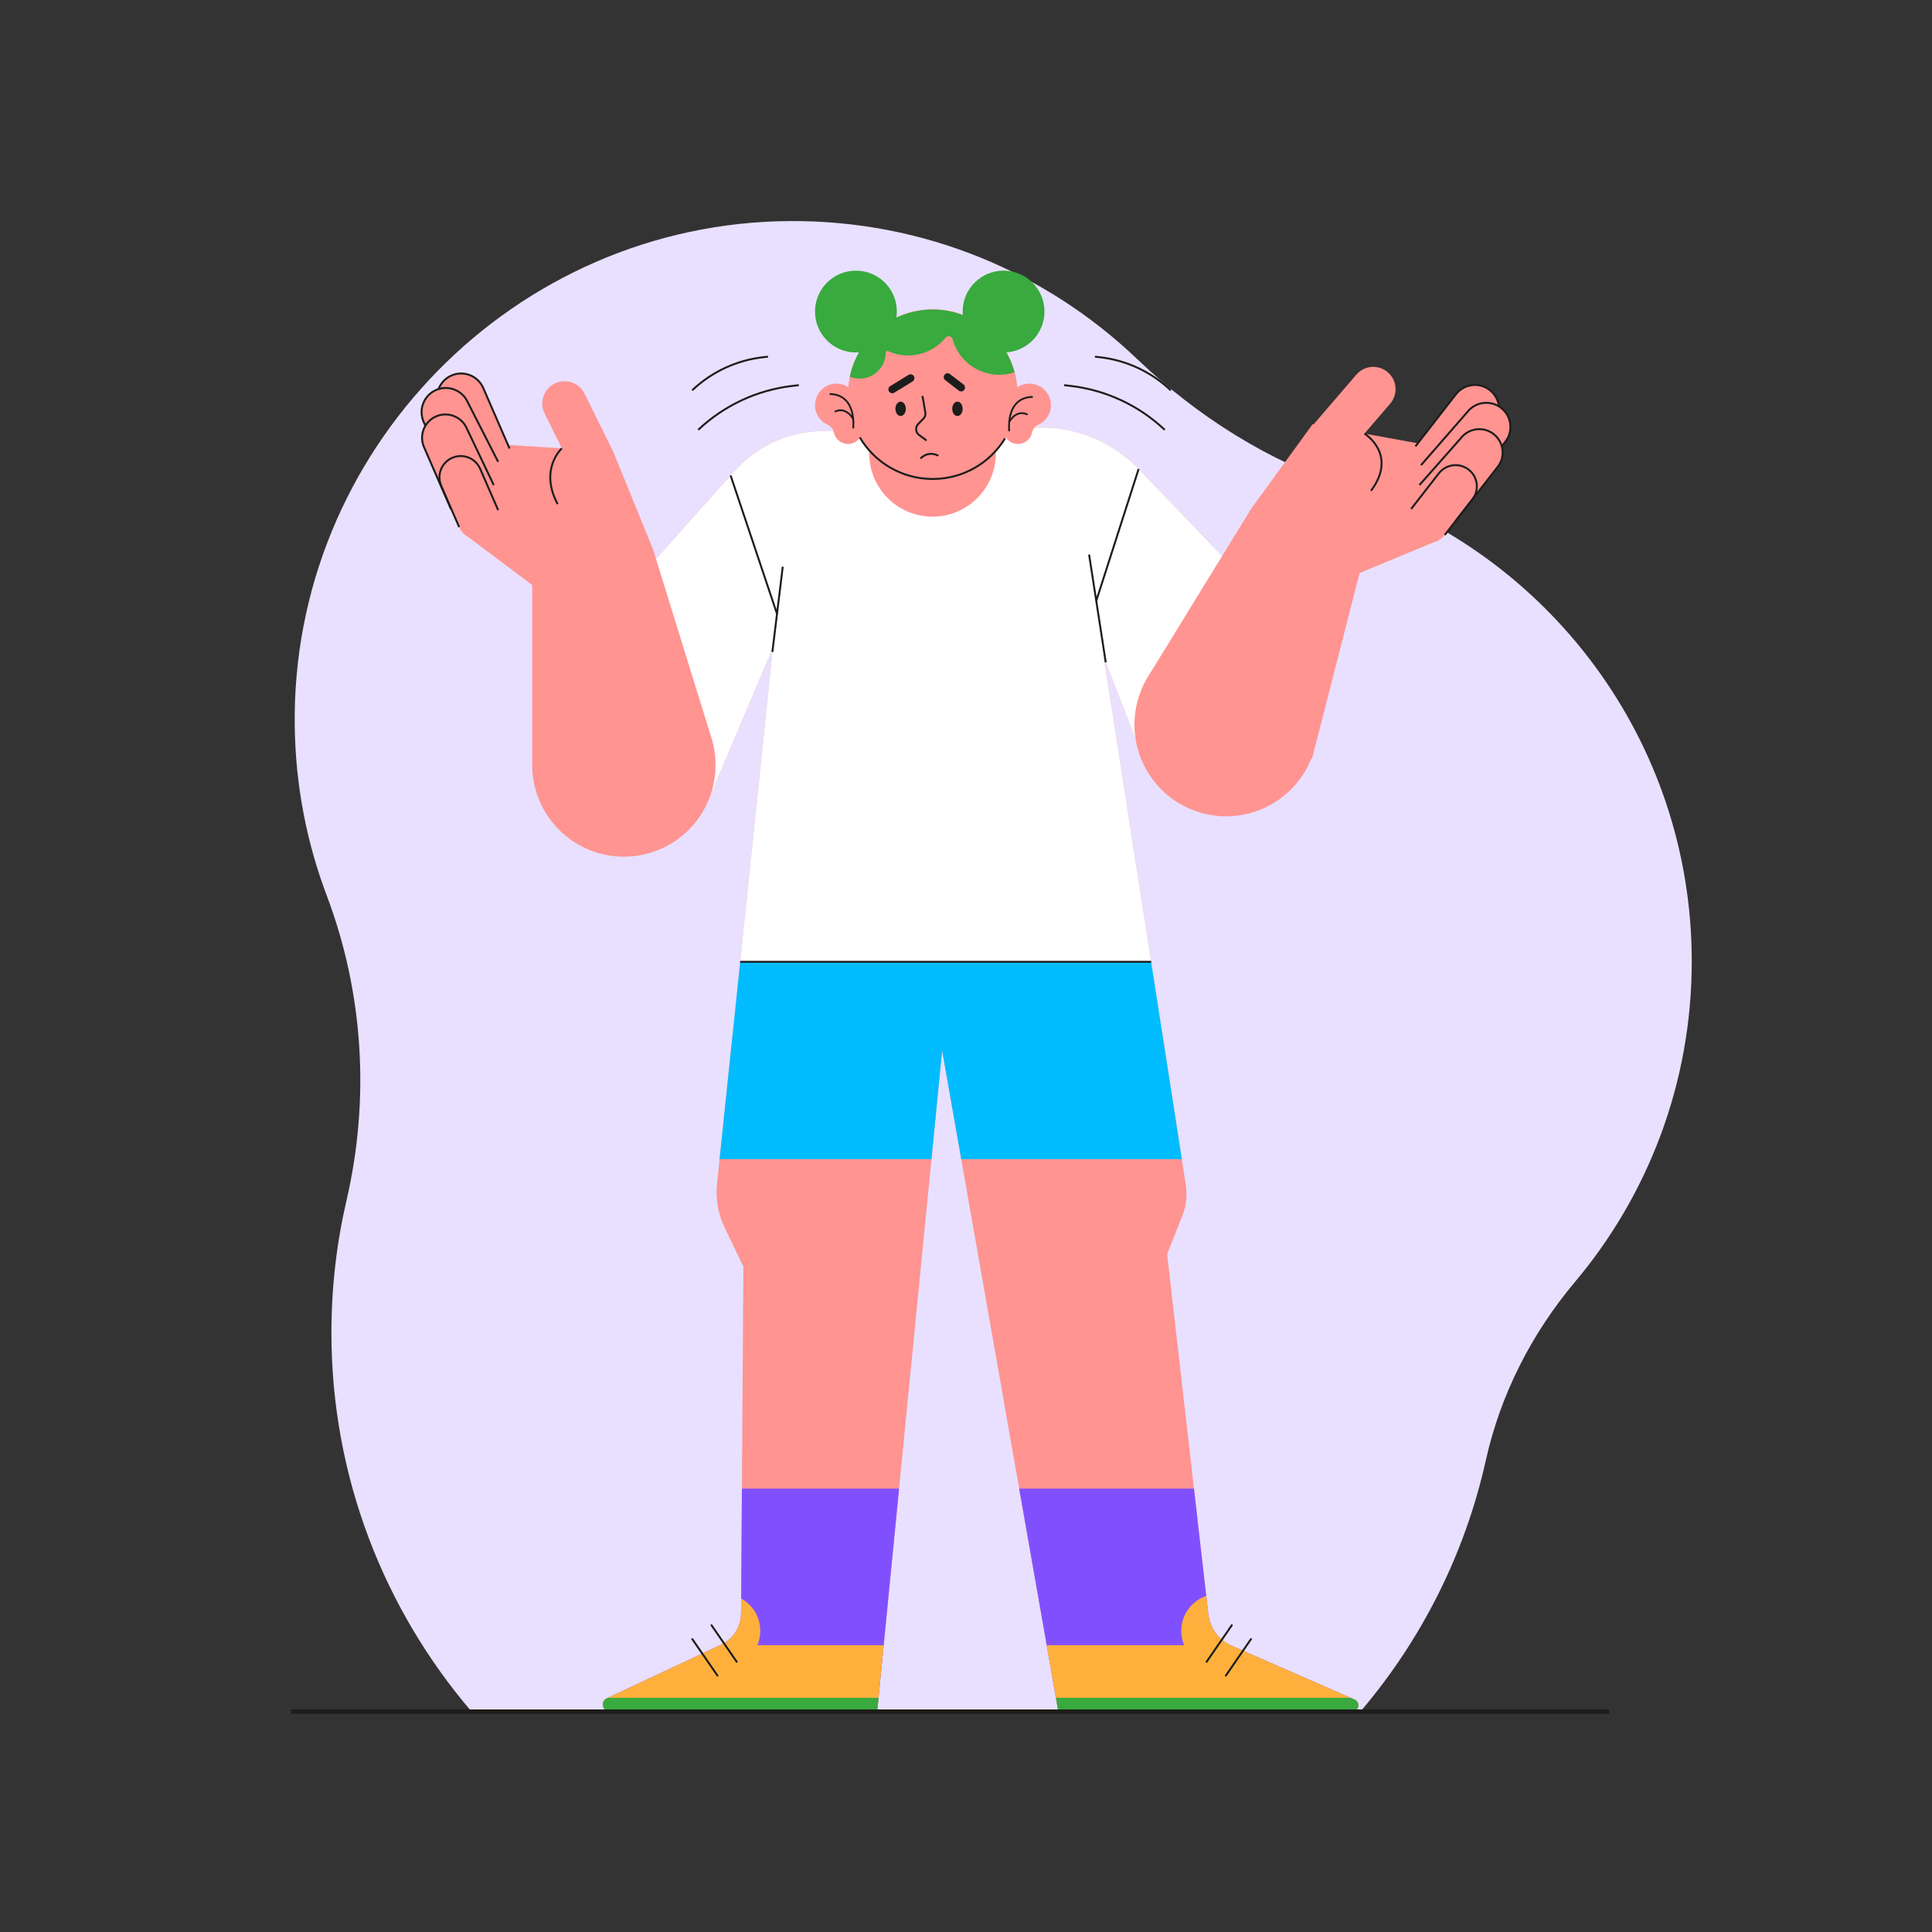 <?xml version="1.0" encoding="utf-8"?>
<!-- Generator: Adobe Illustrator 27.5.0, SVG Export Plug-In . SVG Version: 6.00 Build 0)  -->
<svg version="1.1" xmlns="http://www.w3.org/2000/svg" xmlns:xlink="http://www.w3.org/1999/xlink" x="0px" y="0px"
	 viewBox="0 0 500 500" style="enable-background:new 0 0 500 500;" xml:space="preserve">
<rect x="0" y="0" width="500" height="500" fill="#333333" stroke="none"/>
<g id="BACKGROUND">
</g>
<g id="OBJECTS">
	<path style="fill:#E8E0FE;" d="M85.772,344.935c0,37.259,13.619,71.447,36.122,97.856h230.315
		c15.611-18.371,26.91-40.522,32.328-64.889c3.784-17.016,11.835-32.794,23.057-46.132c18.865-22.423,30.231-51.364,30.231-82.961
		c0-57.241-37.296-105.768-88.913-122.613c-20.568-6.712-39.066-18.435-54.723-33.367c-23.309-22.229-54.931-35.817-89.73-35.617
		C133.124,57.62,75.255,116.714,76.275,188.045c0.22,15.381,3.134,30.11,8.291,43.737c9.518,25.152,11.191,52.673,5.113,78.87
		C87.123,321.666,85.772,333.142,85.772,344.935z"/>
	<g>
		<g>
			<g>
				<path style="fill:#FF9491;" d="M350.552,439.848l-31.828-13.939c-3.31-1.45-5.6-4.551-6.01-8.141l-10.659-93.188l3.941-9.968
					c1.02-2.579,1.318-5.388,0.863-8.124l-18.391-118.42l-2.852-18.074l11.478,29.504l28.683-45.72l-31.102-32.403
					c-10.917-11.374-28.104-14.013-41.931-6.44l-12.913,7.073l-11.122-6.358c-12.745-7.285-28.848-4.67-38.631,6.275l-44.376,49.645
					l37.059,36.861l17.233-40.743l-2.103,20.38l-12.323,118.301c-0.403,3.87,0.274,7.776,1.955,11.286l4.869,10.161l-0.609,89.761
					c-0.023,3.463-2.035,6.604-5.169,8.075l-29.545,13.863c-1.758,0.825-1.17,3.462,0.772,3.462h69.164l16.821-171.125
					l30.084,171.125h75.986C351.666,442.976,352.172,440.557,350.552,439.848z"/>
				<path style="fill:#FFFFFF;" d="M288.469,188.067l-2.852-18.074l11.478,29.504l28.683-45.72l-31.102-32.403
					c-10.917-11.374-28.104-14.013-41.931-6.44l-12.913,7.073l-11.122-6.358c-12.745-7.285-28.848-4.67-38.631,6.275l-44.376,49.645
					l37.059,36.861l17.233-40.743l-2.103,20.38l-8.271,79.403H300.8L288.469,188.067z"/>
				<polygon style="fill:#01BCFF;" points="297.919,248.917 191.554,248.917 186.234,299.981 241.062,299.981 243.828,271.851 
					248.773,299.981 305.849,299.981 				"/>
				<g>
					
						<line style="fill:none;stroke:#1D1D1B;stroke-width:0.5;stroke-miterlimit:10;" x1="202.575" y1="146.674" x2="199.889" y2="168.716"/>
					
						<line style="fill:none;stroke:#1D1D1B;stroke-width:0.5;stroke-miterlimit:10;" x1="281.856" y1="143.519" x2="286.167" y2="171.408"/>
					
						<line style="fill:none;stroke:#1D1D1B;stroke-width:0.5;stroke-miterlimit:10;" x1="283.71" y1="155.512" x2="294.676" y2="121.374"/>
					
						<line style="fill:none;stroke:#1D1D1B;stroke-width:0.5;stroke-miterlimit:10;" x1="201.089" y1="158.869" x2="189.078" y2="123.044"/>
					
						<line style="fill:none;stroke:#1D1D1B;stroke-width:0.5;stroke-miterlimit:10;" x1="191.554" y1="248.917" x2="297.919" y2="248.917"/>
				</g>
			</g>
			<g>
				<path style="fill:none;stroke:#1D1D1B;stroke-width:0.5;stroke-miterlimit:10;" d="M180.696,111.239L180.696,111.239
					c6.712-6.341,15.3-10.333,24.474-11.378l1.568-0.178"/>
				<path style="fill:none;stroke:#1D1D1B;stroke-width:0.5;stroke-miterlimit:10;" d="M179.135,101.011l0.056-0.053
					c5.021-4.743,11.446-7.73,18.309-8.511l1.258-0.143"/>
			</g>
			<g>
				<path style="fill:none;stroke:#1D1D1B;stroke-width:0.5;stroke-miterlimit:10;" d="M301.433,111.239L301.433,111.239
					c-6.712-6.341-15.3-10.333-24.474-11.378l-1.568-0.178"/>
				<path style="fill:none;stroke:#1D1D1B;stroke-width:0.5;stroke-miterlimit:10;" d="M302.995,101.011l-0.056-0.053
					c-5.021-4.743-11.445-7.73-18.309-8.511l-1.258-0.143"/>
			</g>
			<g>
				<path style="fill:#FF9491;" d="M388.482,105.562c-0.181-0.141-0.368-0.269-0.559-0.387c-0.182-1.614-0.988-3.157-2.372-4.232
					c-2.723-2.117-6.647-1.625-8.764,1.098l-9.856,12.679l-13.807-2.504l6.651-7.741c2.077-2.417,1.801-6.059-0.616-8.135h0
					c-2.417-2.076-6.059-1.801-8.135,0.616l-10.903,12.689c-0.052,0.061-0.102,0.123-0.151,0.186l-0.272-0.049l-15.817,21.773
					l-26.461,43.06c-1.367,2.106-2.42,4.466-3.077,7.033c-3.251,12.692,4.403,25.616,17.095,28.867
					c11.715,3,23.628-3.29,27.948-14.257l0.169,0.087l12.307-48.05l19.001-7.877c0.547-0.133,1.075-0.35,1.564-0.648l0.002-0.001v0
					c0.551-0.337,1.052-0.777,1.473-1.317l7.147-9.195c0.015-0.019,0.028-0.038,0.042-0.057l6.52-8.388
					c1.215-1.563,1.542-3.536,1.055-5.309l0.913-1.175C391.697,111.603,391.205,107.679,388.482,105.562z"/>
				<g>
					<path style="fill:none;stroke:#1D1D1B;stroke-width:0.5;stroke-miterlimit:10;" d="M353.125,112.216
						c0,0,8.721,5.339,1.699,14.786"/>
					<g>
						<path style="fill:none;stroke:#1D1D1B;stroke-width:0.5;stroke-miterlimit:10;" d="M387.924,105.175
							c-0.182-1.614-0.989-3.156-2.373-4.232l0,0c-2.723-2.117-6.647-1.625-8.764,1.098l-10.479,13.481"/>
						<path style="fill:none;stroke:#1D1D1B;stroke-width:0.5;stroke-miterlimit:10;" d="M388.667,115.501l0.913-1.175
							c2.117-2.723,1.625-6.647-1.098-8.764l0,0c-2.723-2.117-6.647-1.625-8.764,1.098l-11.958,13.721"/>
						<path style="fill:none;stroke:#1D1D1B;stroke-width:0.5;stroke-miterlimit:10;" d="M376.88,134.615l10.731-13.805
							c2.047-2.634,1.572-6.428-1.062-8.475l0,0c-2.634-2.047-6.428-1.572-8.475,1.062l-10.731,12.142"/>
						<path style="fill:none;stroke:#1D1D1B;stroke-width:0.5;stroke-miterlimit:10;" d="M373.902,138.45l7.147-9.195
							c1.864-2.398,1.431-5.853-0.967-7.717l0,0c-2.398-1.864-5.853-1.431-7.717,0.967l-7.147,9.195"/>
					</g>
				</g>
			</g>
			<g>
				<path style="fill:#FF9491;" d="M241.335,133.708c9.049,0,16.385-7.336,16.385-16.385c0-1.285-0.153-2.534-0.432-3.733
					c-2.745,0.421-5.451,1.314-7.993,2.706l-9.008,4.934l-7.758-4.435c-2.308-1.32-4.775-2.169-7.281-2.577
					c-0.193,1.006-0.298,2.043-0.298,3.105C224.95,126.372,232.286,133.708,241.335,133.708z"/>
				<g>
					
						<ellipse transform="matrix(0.967 -0.255 0.255 0.967 -18.029 64.86)" style="fill:#FF9491;" cx="241.382" cy="102.032" rx="21.929" ry="21.929"/>
					<path style="fill:#38AA3E;" d="M232.102,80.629c0,5.847-4.74,10.588-10.588,10.588c-5.847,0-10.588-4.74-10.588-10.588
						c0-5.847,4.74-10.587,10.588-10.587C227.361,70.041,232.102,74.781,232.102,80.629z"/>
					<path style="fill:#38AA3E;" d="M270.309,80.629c0,5.847-4.74,10.588-10.587,10.588s-10.587-4.74-10.587-10.588
						c0-5.847,4.74-10.587,10.587-10.587S270.309,74.781,270.309,80.629z"/>
					<path style="fill:#FF9491;" d="M221.175,107.884c0.613-0.946,0.951-2.086,0.889-3.311c-0.143-2.824-2.453-5.136-5.277-5.279
						c-3.209-0.162-5.861,2.392-5.861,5.565c0,2.258,1.344,4.2,3.276,5.074c0.832,0.377,1.411,1.126,1.608,2.018
						c0.003,0.012,0.006,0.025,0.008,0.038c0.398,1.715,1.969,2.966,3.73,2.921c2.013-0.051,3.63-1.699,3.63-3.725
						C223.178,109.751,222.365,108.507,221.175,107.884z"/>
					<path style="fill:#FF9491;" d="M261.725,107.884c-0.613-0.946-0.951-2.086-0.889-3.311c0.143-2.824,2.453-5.136,5.277-5.279
						c3.209-0.162,5.861,2.392,5.861,5.565c0,2.258-1.344,4.2-3.276,5.074c-0.832,0.377-1.411,1.126-1.608,2.018
						c-0.003,0.012-0.006,0.025-0.008,0.038c-0.399,1.715-1.969,2.966-3.73,2.921c-2.013-0.051-3.63-1.699-3.63-3.725
						C259.721,109.751,260.535,108.507,261.725,107.884z"/>
					<path style="fill:#1D1D1B;" d="M234.432,105.806c0,1.026-0.605,1.858-1.351,1.858c-0.746,0-1.351-0.832-1.351-1.858
						c0-1.026,0.605-1.857,1.351-1.857C233.827,103.948,234.432,104.78,234.432,105.806z"/>
					<path style="fill:#1D1D1B;" d="M249.134,105.806c0,1.026-0.605,1.858-1.351,1.858c-0.746,0-1.351-0.832-1.351-1.858
						c0-1.026,0.605-1.857,1.351-1.857C248.529,103.948,249.134,104.78,249.134,105.806z"/>
					<path style="fill:none;stroke:#1D1D1B;stroke-width:0.5;stroke-linecap:round;stroke-miterlimit:10;" d="M238.755,102.665
						c0.049,0.147,0.487,2.698,0.725,4.097c0.097,0.568-0.082,1.146-0.482,1.561l-1.375,1.428c-0.795,0.826-0.679,2.163,0.246,2.839
						l1.763,1.288"/>
					
						<line style="fill:#FFFFFF;stroke:#1D1D1B;stroke-width:2;stroke-linecap:round;stroke-miterlimit:10;" x1="230.92" y1="100.774" x2="235.648" y2="97.869"/>
					
						<line style="fill:#FFFFFF;stroke:#1D1D1B;stroke-width:2;stroke-linecap:round;stroke-miterlimit:10;" x1="245.239" y1="97.599" x2="248.748" y2="100.301"/>
					<path style="fill:none;stroke:#1D1D1B;stroke-width:0.5;stroke-linecap:round;stroke-miterlimit:10;" d="M238.363,118.538
						c0,0,1.742-1.891,4.309-0.676"/>
					<path style="fill:#38AA3E;" d="M262.565,96.356c-2.502-9.359-11.036-16.254-21.183-16.254
						c-10.554,0-19.364,7.456-21.456,17.388c0.657,0.268,1.361,0.441,2.098,0.486c3.937,0.244,7.206-2.876,7.206-6.761
						c0-0.002,0-0.004,0-0.007c0-0.284,0.285-0.476,0.544-0.357c1.593,0.733,3.365,1.143,5.234,1.143
						c3.922,0,7.422-1.799,9.723-4.617c0.522-0.639,1.56-0.419,1.777,0.376c1.453,5.324,6.321,9.238,12.106,9.238
						C259.995,96.994,261.322,96.768,262.565,96.356z"/>
					<path style="fill:none;stroke:#1D1D1B;stroke-width:0.5;stroke-miterlimit:10;" d="M260.122,113.426
						c-3.849,6.317-10.802,10.535-18.74,10.535c-8.034,0-15.058-4.32-18.877-10.763"/>
				</g>
			</g>
			<g>
				<g>
					<path style="fill:#8150FE;" d="M273.912,442.976h75.985c1.768,0,2.275-2.419,0.655-3.128l-31.828-13.939
						c-3.31-1.45-5.6-4.551-6.01-8.141l-3.719-32.51h-45.231L273.912,442.976z"/>
					<path style="fill:#8150FE;" d="M157.842,442.976h69.164l5.674-57.719h-40.676l-0.219,32.318
						c-0.023,3.463-2.035,6.604-5.169,8.075l-29.545,13.863C155.312,440.339,155.9,442.976,157.842,442.976z"/>
				</g>
				<g>
					<path style="fill:#FFB03C;" d="M196.008,425.777c0.484-1.143,0.752-2.4,0.752-3.72c0-3.605-2-6.742-4.949-8.365l-0.026,3.884
						c-0.023,3.463-2.035,6.604-5.169,8.075l-29.545,13.863c-1.758,0.825-1.17,3.462,0.772,3.462h69.164l1.691-17.199H196.008z"/>
					<path style="fill:#FFB03C;" d="M350.552,439.848l-31.828-13.939c-3.31-1.45-5.6-4.551-6.01-8.141l-0.542-4.741
						c-3.757,1.282-6.46,4.84-6.46,9.031c0,1.32,0.268,2.577,0.752,3.72h-35.576l3.024,17.199h75.986
						C351.666,442.976,352.172,440.557,350.552,439.848z"/>
					<g>
						<path style="fill:#38AA3E;" d="M273.912,442.976h75.985c1.768,0,2.275-2.419,0.655-3.128l-1.057-0.463h-76.215
							L273.912,442.976z"/>
						<path style="fill:#38AA3E;" d="M157.842,442.976h69.164l0.353-3.591h-70.014l-0.275,0.129
							C155.312,440.339,155.9,442.976,157.842,442.976z"/>
					</g>
				</g>
				<g>
					
						<line style="fill:none;stroke:#1D1D1B;stroke-width:0.5;stroke-linecap:round;stroke-miterlimit:10;" x1="184.143" y1="420.619" x2="190.654" y2="430.066"/>
					
						<line style="fill:none;stroke:#1D1D1B;stroke-width:0.5;stroke-linecap:round;stroke-miterlimit:10;" x1="179.164" y1="424.193" x2="185.675" y2="433.64"/>
				</g>
				<g>
					
						<line style="fill:none;stroke:#1D1D1B;stroke-width:0.5;stroke-linecap:round;stroke-miterlimit:10;" x1="318.782" y1="420.619" x2="312.271" y2="430.066"/>
					
						<line style="fill:none;stroke:#1D1D1B;stroke-width:0.5;stroke-linecap:round;stroke-miterlimit:10;" x1="323.76" y1="424.193" x2="317.25" y2="433.64"/>
				</g>
			</g>
			<g>
				<path style="fill:#FF9491;" d="M183.943,190.411l-14.95-48.28l-9.986-24.491c-0.085-0.258-0.187-0.512-0.311-0.763
					l-7.414-14.997c-1.412-2.856-4.872-4.027-7.728-2.615c-2.856,1.412-4.027,4.872-2.615,7.728l4.467,9.037l-13.941-0.889
					l-6.402-14.728c-1.375-3.163-5.054-4.613-8.217-3.238c-1.607,0.699-2.771,1.993-3.348,3.511
					c-0.214,0.067-0.427,0.145-0.637,0.236c-3.163,1.375-4.613,5.054-3.238,8.217l0.462,1.062c-0.962,1.613-1.161,3.65-0.355,5.504
					l6.97,16.036c0.143,0.329,0.313,0.637,0.503,0.926l1.622,3.731c0.273,0.628,0.649,1.178,1.1,1.641l0,0l0.002,0.001
					c0.399,0.41,0.857,0.751,1.354,1.016l16.453,12.346v47.445l0.017-0.003c0.453,12.703,10.892,22.863,23.705,22.863
					c13.102,0,23.723-10.621,23.723-23.722C185.179,195.338,184.745,192.791,183.943,190.411z"/>
				<g>
					<g>
						<path style="fill:none;stroke:#1D1D1B;stroke-width:0.5;stroke-miterlimit:10;" d="M113.499,100.688
							c0.577-1.519,1.742-2.812,3.349-3.511l0,0c3.163-1.375,6.842,0.075,8.217,3.238l6.806,15.659"/>
						<path style="fill:none;stroke:#1D1D1B;stroke-width:0.5;stroke-miterlimit:10;" d="M110.086,110.204l-0.462-1.062
							c-1.375-3.163,0.075-6.842,3.238-8.217h0c3.163-1.375,6.842,0.075,8.217,3.238l7.834,15.339"/>
						<path style="fill:none;stroke:#1D1D1B;stroke-width:0.5;stroke-miterlimit:10;" d="M116.701,131.744l-6.97-16.036
							c-1.33-3.059,0.072-6.617,3.132-7.947h0c3.059-1.33,6.617,0.072,7.947,3.132l6.97,14.646"/>
						<path style="fill:none;stroke:#1D1D1B;stroke-width:0.5;stroke-miterlimit:10;" d="M118.827,136.401l-4.642-10.68
							c-1.211-2.785,0.066-6.025,2.851-7.236l0,0c2.785-1.211,6.025,0.066,7.236,2.851l4.642,10.68"/>
					</g>
					<path style="fill:none;stroke:#1D1D1B;stroke-width:0.5;stroke-miterlimit:10;" d="M145.408,116.031
						c0,0-5.946,5.354-1.095,14.417"/>
				</g>
			</g>
		</g>
		<g>
			<path style="fill:none;stroke:#1D1D1B;stroke-width:0.459;stroke-miterlimit:10;" d="M261.185,111.601
				c0,0-1.085-8.783,6.105-8.885"/>
			<path style="fill:none;stroke:#1D1D1B;stroke-width:0.459;stroke-miterlimit:10;" d="M261.223,109.134
				c0,0,1.744-3.302,4.737-1.838"/>
		</g>
		<g>
			<path style="fill:none;stroke:#1D1D1B;stroke-width:0.459;stroke-miterlimit:10;" d="M220.808,110.858
				c0,0,1.085-8.783-6.105-8.885"/>
			<path style="fill:none;stroke:#1D1D1B;stroke-width:0.459;stroke-miterlimit:10;" d="M220.77,108.391
				c0,0-1.744-3.302-4.738-1.838"/>
		</g>
	</g>
	
		<line style="fill:none;stroke:#1D1D1B;stroke-width:1.152;stroke-miterlimit:10;" x1="75.271" y1="442.976" x2="416.478" y2="442.976"/>
</g>
</svg>
